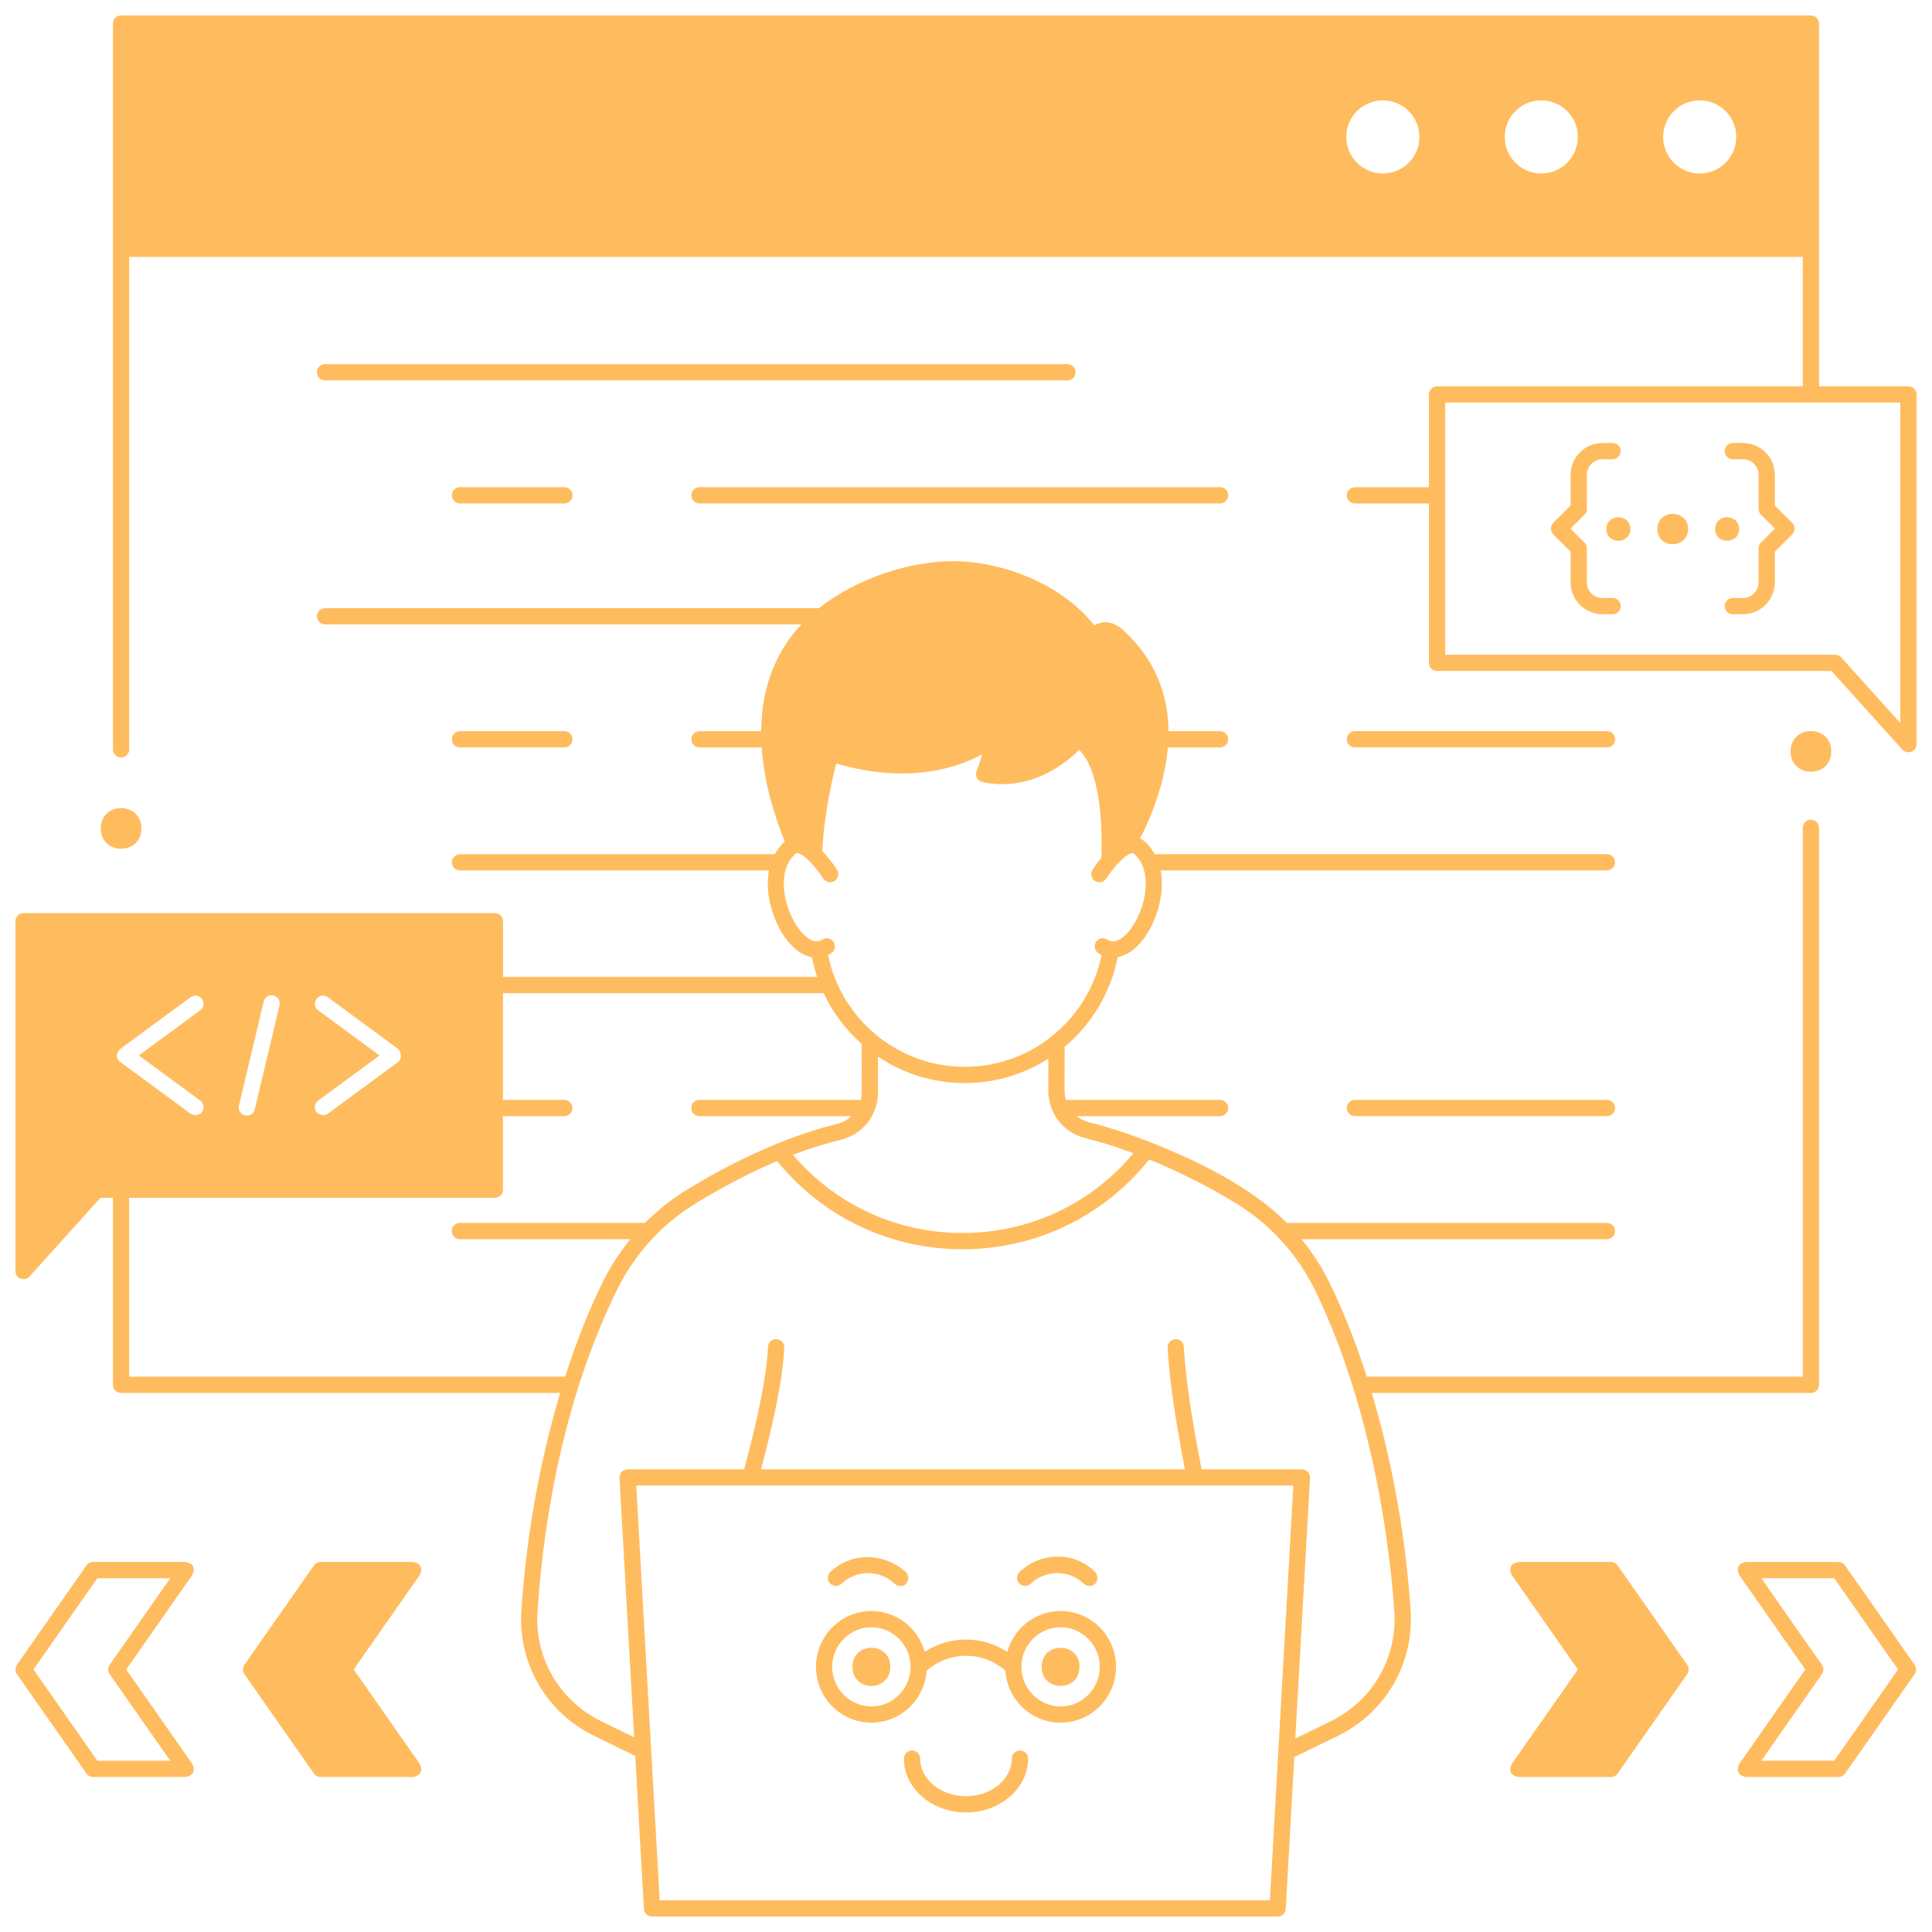 <svg width="240px" height="240px" version="1.1" viewBox="144 144 512 512" xmlns="http://www.w3.org/2000/svg" fill="#FFBC5E"><g id="SVGRepo_bgCarrier" stroke-width="0"></g><g id="SVGRepo_tracerCarrier" stroke-linecap="round" stroke-linejoin="round"></g><g id="SVGRepo_iconCarrier"> <defs> <clipPath id="d"> <path d="m148.09 557h47.906v58h-47.906z"></path> </clipPath> <clipPath id="c"> <path d="m604 557h47.902v58h-47.902z"></path> </clipPath> <clipPath id="b"> <path d="m173 148.09h478.9v196.91h-478.9z"></path> </clipPath> <clipPath id="a"> <path d="m148.09 292h478.91v359.9h-478.91z"></path> </clipPath> </defs> <path d="m569.86 342.07h-66.789c-1.188 0-2.152-0.965-2.152-2.156 0-1.191 0.965-2.156 2.152-2.156h66.789c1.188 0 2.152 0.965 2.152 2.156 0 1.191-0.965 2.156-2.152 2.156z"></path> <path d="m293.57 342.07h-27.676c-1.188 0-2.152-0.965-2.152-2.156 0-1.191 0.965-2.156 2.152-2.156h27.676c1.188 0 2.152 0.965 2.152 2.156 0.004 1.191-0.961 2.156-2.152 2.156z"></path> <path d="m426.89 244.82h-196.75c-1.188 0-2.152-0.965-2.152-2.156 0-1.191 0.965-2.156 2.152-2.156h196.75c1.188 0 2.152 0.965 2.152 2.156 0.004 1.191-0.961 2.156-2.148 2.156z"></path> <path d="m467.34 277.42h-137.97c-1.188 0-2.152-0.965-2.152-2.156s0.965-2.156 2.152-2.156h137.97c1.188 0 2.152 0.965 2.152 2.156s-0.965 2.156-2.152 2.156z"></path> <path d="m293.57 277.42h-27.676c-1.188 0-2.152-0.965-2.152-2.156s0.965-2.156 2.152-2.156h27.676c1.188 0 2.152 0.965 2.152 2.156 0.004 1.191-0.961 2.156-2.152 2.156z"></path> <path d="m569.86 439.79h-66.789c-1.188 0-2.152-0.965-2.152-2.156 0-1.191 0.965-2.156 2.152-2.156h66.789c1.188 0 2.152 0.965 2.152 2.156 0 1.191-0.965 2.156-2.152 2.156z"></path> <path d="m253.53 614.92h-24.57c-0.703 0-1.359-0.344-1.762-0.918l-18.43-26.336c-0.52-0.742-0.52-1.73 0-2.473l18.43-26.336c0.402-0.574 1.062-0.918 1.762-0.918h24.574c1.957 0.418 2.547 1.547 1.762 3.391l-17.562 25.098 17.562 25.098c0.785 1.848 0.195 2.981-1.766 3.394z"></path> <g clip-path="url(#d)"> <path d="m193.25 614.92h-24.574c-0.703 0-1.359-0.344-1.762-0.918l-18.43-26.336c-0.52-0.742-0.52-1.73 0-2.473l18.43-26.336c0.402-0.574 1.062-0.918 1.762-0.918h24.574c1.957 0.418 2.547 1.547 1.762 3.391l-17.562 25.098 17.562 25.098c0.785 1.848 0.195 2.981-1.762 3.394zm-23.453-4.309h19.316l-16.055-22.941c-0.52-0.742-0.52-1.73 0-2.473l16.055-22.941-19.316-0.004-16.922 24.18z"></path> </g> <path d="m544.59 611.53 17.562-25.098-17.562-25.098c-0.781-1.844-0.195-2.977 1.762-3.391h24.574c0.703 0 1.359 0.344 1.762 0.918l18.43 26.336c0.52 0.742 0.52 1.73 0 2.473l-18.43 26.336c-0.402 0.574-1.062 0.918-1.762 0.918h-24.57c-1.961-0.418-2.547-1.551-1.766-3.394z"></path> <g clip-path="url(#c)"> <path d="m604.87 611.53 17.562-25.098-17.562-25.098c-0.781-1.844-0.195-2.977 1.762-3.391h24.574c0.703 0 1.359 0.344 1.762 0.918l18.43 26.336c0.52 0.742 0.52 1.73 0 2.473l-18.43 26.336c-0.402 0.574-1.062 0.918-1.762 0.918h-24.57c-1.961-0.418-2.547-1.551-1.766-3.394zm42.137-25.098-16.922-24.18h-19.316l16.055 22.941c0.52 0.742 0.52 1.73 0 2.473l-16.055 22.941h19.316z"></path> </g> <path d="m605.9 306.78h-2.68c-1.188 0-2.152-0.965-2.152-2.156s0.965-2.156 2.152-2.156h2.68c2.285 0 4.144-1.844 4.144-4.106v-9.059c0-0.574 0.23-1.125 0.637-1.527l3.707-3.688-3.707-3.688c-0.406-0.406-0.637-0.953-0.637-1.527v-9.059c0-2.266-1.859-4.106-4.144-4.106h-2.68c-1.188 0-2.152-0.965-2.152-2.156 0-1.191 0.965-2.156 2.152-2.156h2.68c4.66 0 8.449 3.773 8.449 8.414v8.16l4.609 4.586c0.848 1.02 0.848 2.039 0 3.059l-4.609 4.586v8.16c0 4.644-3.789 8.418-8.449 8.418z"></path> <path d="m571.36 306.78h-2.68c-4.66 0-8.449-3.773-8.449-8.414v-8.16l-4.609-4.586c-0.848-1.02-0.848-2.039 0-3.059l4.609-4.586v-8.16c0-4.641 3.789-8.414 8.449-8.414h2.68c1.188 0 2.152 0.965 2.152 2.156s-0.965 2.156-2.152 2.156h-2.68c-2.285 0-4.144 1.844-4.144 4.106v9.059c0 0.574-0.23 1.125-0.637 1.527l-3.707 3.688 3.707 3.688c0.406 0.406 0.637 0.953 0.637 1.527v9.059c0 2.266 1.859 4.106 4.144 4.106h2.68c1.188 0 2.152 0.965 2.152 2.156 0.004 1.191-0.961 2.152-2.152 2.152z"></path> <g clip-path="url(#b)"> <path d="m649.75 246.37h-23.684v-96.117c0-1.191-0.965-2.156-2.156-2.156h-447.83c-1.191 0-2.152 0.965-2.152 2.152v192.34c0 1.191 0.965 2.152 2.152 2.152 1.191 0 2.152-0.965 2.152-2.152v-130.5h443.52v34.285h-96.922c-1.191 0-2.156 0.965-2.156 2.156v24.59h-19.5c-1.074 0-2.066 0.734-2.238 1.793-0.219 1.352 0.816 2.516 2.125 2.516h19.617v42.238c0 1.191 0.965 2.156 2.156 2.156h104.54l18.77 20.832c1.199 1.332 3.75 0.691 3.75-1.445l0.004-92.68c-0.004-1.191-0.969-2.156-2.156-2.156zm-139.28-56.391c-5.352 0-9.688-4.336-9.688-9.688 0-5.352 4.34-9.688 9.688-9.688 5.352 0 9.688 4.336 9.688 9.688 0 5.348-4.336 9.688-9.688 9.688zm41.984 0c-5.352 0-9.688-4.336-9.688-9.688 0-5.352 4.34-9.688 9.688-9.688 5.352 0 9.688 4.336 9.688 9.688 0 5.348-4.336 9.688-9.688 9.688zm41.984 0c-5.352 0-9.688-4.336-9.688-9.688 0-5.352 4.34-9.688 9.688-9.688 5.352 0 9.688 4.336 9.688 9.688 0 5.348-4.336 9.688-9.688 9.688zm53.16 145.62-15.656-17.379c-0.406-0.453-0.988-0.711-1.598-0.711h-103.35l-0.004-66.832h120.61z"></path> </g> <g clip-path="url(#a)"> <path d="m623.91 361.23c-1.188 0-2.152 0.965-2.152 2.152v145.45h-115.55c-3.293-10.297-6.762-18.508-9.789-24.723-2.055-4.215-4.578-8.133-7.504-11.711h80.82c1.074 0 2.066-0.734 2.238-1.793 0.219-1.352-0.816-2.519-2.125-2.519h-84.816c-9.555-9.617-23.727-16.473-36.332-21.438-5.441-2.156-10.863-3.918-16.121-5.238-1.215-0.305-2.316-0.867-3.246-1.613h37.883c1.074 0 2.066-0.734 2.238-1.793 0.219-1.352-0.816-2.516-2.125-2.516h-40.863c-0.223-0.773-0.348-1.59-0.348-2.43l0.016-11.645c7.129-5.961 12.207-14.289 14.066-23.754 2.367-0.438 4.758-2.062 6.832-4.797 3.336-4.402 5.754-11.84 4.559-18.188h118.15c1.074 0 2.066-0.734 2.238-1.793 0.219-1.352-0.816-2.519-2.125-2.519l-119.82 0.004c-0.684-1.23-1.547-2.375-2.672-3.359-0.375-0.328-0.789-0.566-1.215-0.762 3.234-6.434 6.582-15.051 7.359-24.168h13.707c1.074 0 2.066-0.734 2.238-1.793 0.219-1.352-0.816-2.516-2.125-2.516h-13.652c-0.102-9.512-3.383-19.273-12.809-27.453-2.348-1.664-4.621-1.859-6.82-0.586-9.305-11.562-24.465-16.371-35.055-16.945-12.699-0.688-27.844 4.336-37.961 12.391l-130.78-0.008c-1.074 0-2.066 0.734-2.238 1.793-0.219 1.352 0.816 2.516 2.125 2.516h126.22c-7.828 8.418-10.57 18.457-10.641 28.289h-16.242c-1.074 0-2.066 0.734-2.238 1.793-0.219 1.352 0.816 2.519 2.125 2.519h16.492c0.629 9.281 3.359 18.133 6.121 24.965-1.109 0.977-1.965 2.109-2.641 3.328h-83.332c-1.074 0-2.066 0.734-2.238 1.793-0.219 1.352 0.816 2.516 2.125 2.516h81.898c-1.199 6.344 1.219 13.781 4.555 18.188 2.07 2.734 4.457 4.359 6.824 4.797 0.352 1.789 0.82 3.531 1.395 5.231h-83.25v-14.746c0-1.191-0.965-2.156-2.156-2.156l-124.91-0.004c-1.191 0-2.156 0.965-2.156 2.156v92.684c0 2.137 2.555 2.773 3.75 1.445l18.77-20.832 3.316-0.004v49.551c0 1.191 0.965 2.156 2.156 2.156h116.37c-5.516 18.527-9.02 38.41-10.281 57.727-0.918 13.977 6.656 26.992 19.289 33.152l10.895 5.316 2.293 40.539c0.066 1.141 1.008 2.035 2.148 2.035h165.79c1.141 0 2.086-0.891 2.148-2.035l2.273-40.227 11.531-5.625c12.633-6.164 20.207-19.176 19.293-33.152-1.266-19.316-4.769-39.199-10.285-57.727l116.37-0.004c1.188 0 2.152-0.965 2.152-2.152v-147.61c0-1.188-0.965-2.152-2.152-2.152zm-192.38 84.363c4.199 1.055 8.516 2.402 12.859 4.019-11.18 13.371-27.402 21.039-44.953 21.145h-0.359c-17.469 0-33.688-7.512-44.949-20.738 4.336-1.613 8.645-2.957 12.836-4.012 5.731-1.438 9.727-6.594 9.719-12.539l-0.012-9.465c6.582 4.434 14.5 7.027 23.012 7.027 8.141 0 15.734-2.379 22.141-6.465l-0.012 8.492c-0.012 5.938 3.988 11.094 9.719 12.535zm-75.766-55.34c-3.965-5.234-6.238-15.371-0.938-20 0.172-0.148 0.293-0.184 0.527-0.148 1.914 0.277 5.207 4.168 6.828 6.711 0.641 1.004 1.973 1.297 2.973 0.656 1.004-0.641 1.297-1.969 0.66-2.973-0.449-0.707-1.922-2.918-3.879-4.938 0.359-9.242 2.602-19.012 3.676-23.207 19.605 5.672 32.676 0.855 38.668-2.469-0.367 1.539-0.949 3.188-1.477 4.371-0.441 1.477 0.062 2.469 1.512 2.984 12.711 2.746 22.18-5.031 25.688-8.527 5.738 5.805 6.148 20.312 5.871 28.582-1.168 1.422-2.012 2.695-2.332 3.203-0.637 1.004-0.344 2.332 0.66 2.973 1.004 0.637 2.332 0.344 2.973-0.656 1.625-2.543 4.914-6.438 6.832-6.711 0.238-0.035 0.355 0.004 0.527 0.148 5.301 4.629 3.027 14.77-0.938 20-1.031 1.363-3.695 4.356-6.148 2.746-0.992-0.652-2.328-0.375-2.981 0.621-0.652 0.996-0.375 2.332 0.621 2.984 0.277 0.184 0.559 0.336 0.848 0.477-3.438 16.887-18.379 29.637-36.25 29.637-17.871 0-32.805-12.754-36.242-29.645 0.281-0.141 0.562-0.293 0.836-0.473 0.996-0.652 1.273-1.988 0.621-2.984-0.652-0.996-1.984-1.273-2.981-0.621-2.457 1.609-5.125-1.379-6.156-2.742zm-127.44 21.496c-0.957-0.703-1.164-2.055-0.461-3.012s2.051-1.164 3.012-0.461l18.629 13.699c0.551 0.406 1.297 2.406 0 3.473l-18.633 13.695c-1.199 0.77-2.59 0.113-3.012-0.461-0.703-0.961-0.496-2.309 0.461-3.012l16.27-11.961zm-21.004 25.246 6.559-27.574c0.277-1.16 1.438-1.875 2.594-1.598 1.156 0.277 1.871 1.438 1.598 2.594l-6.559 27.574c-0.484 1.977-2.426 1.637-2.594 1.598-1.16-0.273-1.875-1.434-1.598-2.594zm-31.438-11.551c-1.738-1.336-0.551-3.066 0-3.473l18.629-13.699c0.961-0.703 2.305-0.5 3.012 0.461 0.703 0.961 0.496 2.309-0.461 3.012l-16.27 11.961 16.27 11.961c0.957 0.703 1.164 2.055 0.461 3.012-0.422 0.574-1.602 1.277-3.012 0.461zm2.34 83.387v-47.395h96.926c1.188 0 2.152-0.965 2.152-2.156v-19.484h16.254c1.188 0 2.152-0.965 2.152-2.156 0-1.191-0.965-2.156-2.152-2.156h-16.254v-28.289h84.98c2.414 5.152 5.859 9.727 10.07 13.457l0.016 12.816c0 0.691-0.082 1.363-0.238 2.016h-42.781c-1.188 0-2.152 0.965-2.152 2.156 0 1.191 0.965 2.156 2.152 2.156h40.285c-1.027 0.957-2.297 1.668-3.731 2.027-13.973 3.508-27.289 9.828-39.555 17.273-4.18 2.535-8 5.559-11.406 8.988h-49.066c-1.188 0-2.152 0.965-2.152 2.156 0 1.191 0.965 2.156 2.152 2.156h45.188c-2.922 3.578-5.449 7.5-7.504 11.711-3.031 6.211-6.496 14.426-9.789 24.723zm302.31 138.77h-161.71l-6.215-109.91h174.14zm31.711-89.828c0.562 4.617 0.992 9.121 1.27 13.383 0.801 12.223-5.824 23.605-16.879 29l-9.367 4.57 3.906-69.055c-0.062-1.375-0.781-2.137-2.148-2.277h-26.598c-2.344-12.039-4.316-24.172-4.688-32.445-0.055-1.188-1.082-2.129-2.246-2.055-1.188 0.055-2.109 1.059-2.055 2.25 0.375 8.375 2.289 20.348 4.586 32.254l-112.35-0.012c3.188-11.898 5.793-23.859 6.168-32.254 0.055-1.188-0.867-2.195-2.055-2.25-1.195-0.055-2.195 0.867-2.246 2.055-0.367 8.258-3.078 20.402-6.348 32.445h-30.871c-1.371 0.141-2.086 0.898-2.148 2.277l3.887 68.746-8.73-4.258c-11.055-5.394-17.68-16.773-16.879-29 1.887-28.816 8.23-59.012 20.977-85.148 4.703-9.645 12.02-17.672 21.152-23.215 5.402-3.277 12.703-7.414 21.367-11.082 12.109 14.871 29.898 23.367 49.121 23.363h0.387c19.301-0.113 37.09-8.777 49.102-23.793 9.137 3.711 17.051 8.008 22.828 11.512 9.137 5.543 16.449 13.57 21.156 23.215 6.656 13.66 15.48 37.199 19.699 71.773z"></path> </g> <path d="m181.47 363.54c0 7.18-10.77 7.18-10.77 0 0-7.18 10.77-7.18 10.77 0"></path> <path d="m629.3 343.13c0 7.18-10.773 7.18-10.773 0 0-7.18 10.773-7.18 10.773 0"></path> <path d="m591.37 284.2c0 5.352-8.156 5.352-8.156 0 0-5.356 8.156-5.356 8.156 0"></path> <path d="m604.87 284.2c0 4.16-6.348 4.16-6.348 0 0-4.164 6.348-4.164 6.348 0"></path> <path d="m576.06 284.2c0 4.16-6.348 4.16-6.348 0 0-4.164 6.348-4.164 6.348 0"></path> <path d="m432.71 564.29c-0.531 0-1.066-0.195-1.48-0.59-3.949-3.746-10.133-3.746-14.082 0-0.863 0.816-2.227 0.781-3.043-0.078-0.82-0.863-0.785-2.227 0.078-3.043 5.613-5.324 14.586-5.516 20.012 0 1.105 1.121 0.789 3.711-1.484 3.711z"></path> <path d="m430.08 585.73c0 6.742-10.027 6.742-10.027 0s10.027-6.742 10.027 0"></path> <path d="m382.57 564.29c-0.531 0-1.066-0.195-1.48-0.59-3.949-3.746-10.133-3.746-14.082 0-0.863 0.82-2.223 0.785-3.043-0.078-0.816-0.863-0.785-2.227 0.078-3.043 5.609-5.328 14.227-5.137 20.012 0 1.367 1.211 0.422 3.992-1.484 3.711z"></path> <path d="m425.07 570.94c-6.731 0-12.406 4.59-14.133 10.82-6.66-4.336-15.215-4.348-21.875-0.012-1.734-6.227-7.402-10.809-14.133-10.809-8.098 0-14.688 6.637-14.688 14.793s6.59 14.793 14.688 14.793c7.758 0 14.113-6.094 14.637-13.777 6-5.262 14.867-5.262 20.867 0 0.523 7.684 6.879 13.777 14.637 13.777 8.098 0 14.688-6.637 14.688-14.793s-6.59-14.793-14.688-14.793zm-50.141 25.281c-5.727 0-10.383-4.707-10.383-10.488 0-5.785 4.656-10.488 10.383-10.488 5.723 0 10.383 4.707 10.383 10.488-0.004 5.781-4.66 10.488-10.383 10.488zm50.141 0c-5.727 0-10.383-4.707-10.383-10.488 0-5.785 4.656-10.488 10.383-10.488 5.723 0 10.383 4.707 10.383 10.488-0.004 5.781-4.66 10.488-10.383 10.488z"></path> <path d="m379.94 585.73c0 6.742-10.027 6.742-10.027 0s10.027-6.742 10.027 0"></path> <path d="m400 624.32c-9.07 0-16.453-6.398-16.453-14.266 0-1.188 0.965-2.152 2.152-2.152s2.152 0.965 2.152 2.152c0 5.492 5.449 9.957 12.148 9.957s12.145-4.465 12.145-9.957c0-1.188 0.965-2.152 2.152-2.152s2.152 0.965 2.152 2.152c0 7.867-7.379 14.266-16.449 14.266z"></path> </g></svg>